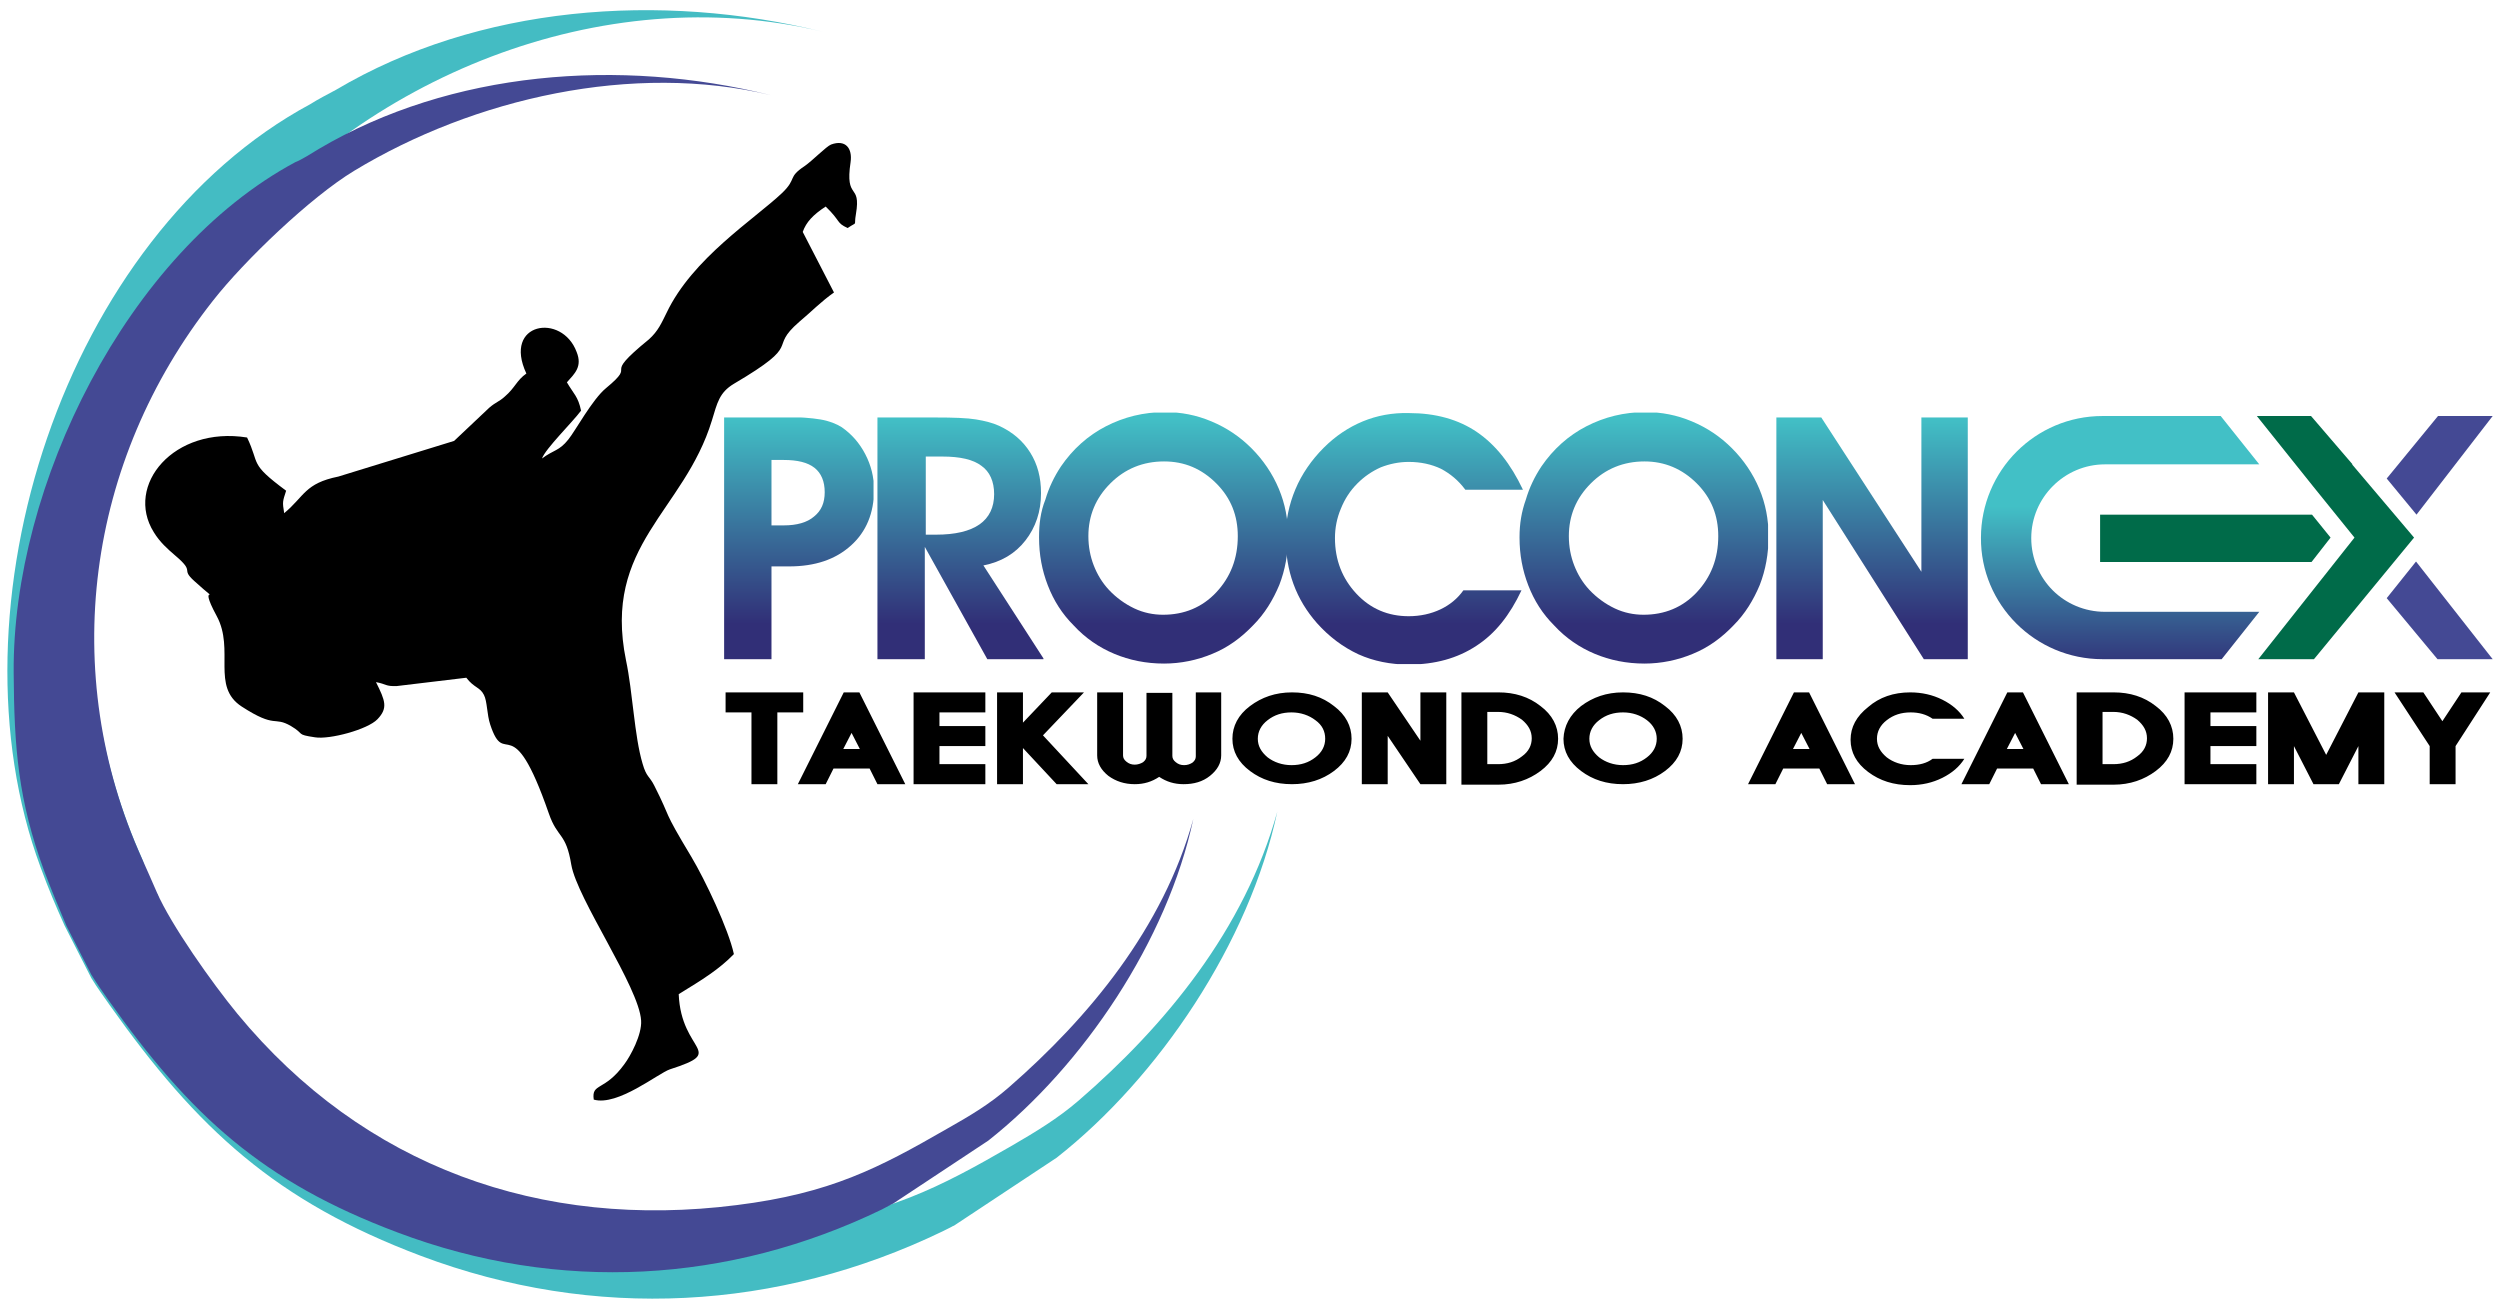 <?xml version="1.0" encoding="utf-8"?>
<!-- Generator: Adobe Illustrator 25.1.0, SVG Export Plug-In . SVG Version: 6.00 Build 0)  -->
<svg version="1.1" id="Layer_1" xmlns="http://www.w3.org/2000/svg" xmlns:xlink="http://www.w3.org/1999/xlink" x="0px" y="0px"
	 viewBox="0 0 512 268" style="enable-background:new 0 0 512 268;" xml:space="preserve">
<style type="text/css">
	.st0{fill-rule:evenodd;clip-rule:evenodd;}
	.st1{fill-rule:evenodd;clip-rule:evenodd;fill:#44BCC3;}
	.st2{fill-rule:evenodd;clip-rule:evenodd;fill:#444994;}
	.st3{clip-path:url(#SVGID_10_);fill:url(#SVGID_11_);}
	.st4{clip-path:url(#SVGID_13_);fill:url(#SVGID_14_);}
	.st5{clip-path:url(#SVGID_16_);fill:url(#SVGID_17_);}
	.st6{clip-path:url(#SVGID_19_);fill:url(#SVGID_20_);}
	.st7{clip-path:url(#SVGID_22_);fill:url(#SVGID_23_);}
	.st8{clip-path:url(#SVGID_25_);fill:url(#SVGID_26_);}
	.st9{clip-path:url(#SVGID_28_);fill:url(#SVGID_29_);}
	.st10{fill-rule:evenodd;clip-rule:evenodd;fill:#006B49;}
	.st11{fill:#444994;}
	.st12{clip-path:url(#SVGID_30_);fill:url(#SVGID_31_);}
	.st13{clip-path:url(#SVGID_32_);fill:url(#SVGID_33_);}
	.st14{clip-path:url(#SVGID_34_);fill:url(#SVGID_35_);}
	.st15{clip-path:url(#SVGID_36_);fill:url(#SVGID_37_);}
	.st16{clip-path:url(#SVGID_38_);fill:url(#SVGID_39_);}
	.st17{clip-path:url(#SVGID_40_);fill:url(#SVGID_41_);}
	.st18{clip-path:url(#SVGID_42_);fill:url(#SVGID_43_);}
	.st19{clip-path:url(#SVGID_44_);fill:url(#SVGID_45_);}
	.st20{fill:#00A551;}
	.st21{clip-path:url(#SVGID_47_);fill:url(#SVGID_48_);}
	.st22{clip-path:url(#SVGID_50_);fill:url(#SVGID_51_);}
	.st23{clip-path:url(#SVGID_53_);fill:url(#SVGID_54_);}
	.st24{clip-path:url(#SVGID_56_);fill:url(#SVGID_57_);}
	.st25{fill:#231F20;}
	.st26{fill:#5A5A5D;}
	.st27{fill:#29A457;}
	.st28{fill:#21409A;}
	.st29{fill:#DA2128;}
	.st30{fill:#FCB134;}
	.st31{fill:#FFFFFF;}
	.st32{fill-rule:evenodd;clip-rule:evenodd;fill:#3C75BA;}
	.st33{fill:#F8C713;}
	.st34{fill-rule:evenodd;clip-rule:evenodd;fill:#F8C713;}
	.st35{fill-rule:evenodd;clip-rule:evenodd;stroke:#FFFFFF;stroke-width:0.4;stroke-miterlimit:22.926;}
	.st36{fill:#44BCC3;}
</style>
<g>
	<path class="st0" d="M173.6,46.7c2.2-1.5,1.2-0.1,1.7-2.9c1.1-6.5-2.3-2.6-1.1-10.6c0.4-2.8-1-4.7-4-3.6c-1,0.4-3.8,3.3-5.4,4.4
		c-3.6,2.4-1.5,2.5-4.6,5.5c-5.7,5.4-18.4,13.4-23.7,24.6c-1,2-1.7,3.7-3.6,5.4c-10.3,8.4-1.9,4.3-8.8,10c-2.8,2.3-6.3,8.8-7.7,10.5
		c-1.9,2.4-3,2.1-5.4,3.9c0.7-2,6.3-7.5,8-9.8c-0.6-2.9-1.5-3.4-2.9-5.8c1.6-1.8,3.2-3.2,2-6.2c-3-8.1-15.2-6.1-10.3,4.4
		c-2,1.4-2.3,2.9-4.4,4.7c-1.2,1.1-1.8,1.1-3.2,2.3L93,90.3l-23.7,7.3c-6.9,1.4-6.9,4-11.1,7.5c-0.4-2.4-0.3-2.4,0.4-4.6
		c-7.7-5.7-5.3-5.3-8-10.9c-15-2.4-25.1,9.8-19.1,19.4c1.2,2,2.9,3.5,4.3,4.7c4.4,3.7,1,2.6,4,5.3c6.5,5.9,0.2-0.9,4.6,7.2
		c3.7,6.9-1.2,14.4,5.1,18.5c7.1,4.6,6.5,1.9,10.1,4c2.9,1.7,0.9,1.7,4.9,2.3c3,0.5,10.8-1.6,12.8-3.7c2.2-2.3,1.6-3.8-0.3-7.6
		c2.2,0.4,1.9,0.9,4.3,0.8l14.2-1.7c1.6,2.1,2.8,1.9,3.6,3.5c0.7,1.3,0.6,4,1.3,6.1c3.1,9.4,4.3-4,12,18.2c1.8,5.2,3.5,3.8,4.6,10.5
		c1.2,7,13.9,25.1,14.3,31.9c0.2,2.9-2.2,7.3-3.4,8.9c-4.1,5.7-6.8,3.8-6.3,7.3c4.9,1.4,13.2-5.4,15.6-6.2
		c11.8-3.8,2.3-3.3,1.8-15.4c4.9-3,8.3-5.1,11.3-8.2c-1.1-5.1-5.9-15.2-8.7-19.9c-6.2-10.3-3.9-7.3-7.6-14.6c-1-2-1.6-1.7-2.4-4.5
		c-1.7-5.7-2-14.6-3.4-21.2c-4.8-23.6,11.9-30.4,17.6-49.1c1.1-3.6,1.5-5.7,4.5-7.5c14.6-8.6,6.7-6.9,13.4-12.7c2.4-2,4.4-4.1,7.1-6
		l-6.4-12.4c0.7-2,2.1-3.5,4.7-5.2C172.3,45.4,171.2,45.6,173.6,46.7"/>
	<path class="st1" d="M63.6,21.3c-50.4,27.1-75,103.1-55.3,156.3c1.7,4.6,3.1,7.9,4.9,11.9l5.5,10.8c1.4,2.3,2.3,3.4,3.8,5.6
		c18,25.4,34,40.1,63.7,51.3c35.6,13.4,73.2,11.2,106.8-5l1.8-0.9c0.1-0.1,0.4-0.2,0.6-0.3l21-13.9c20.9-16.4,39.5-44.1,45.2-70.9
		c-6.7,24.2-23,43.9-40.7,59.2c-4.3,3.7-8.8,6.4-13.6,9.2c-14.9,8.6-25.6,14.2-46.3,16.8c-43.1,5.5-82.8-7.6-110.7-41.4
		c-5.5-6.7-16.4-18.2-18-26.8c-2.5-1.2-2.1-4.9-3.2-7.3c-0.5-1.2-1-2.3-1.5-3.5C11,132,18.3,86.2,45.4,51.8
		C73.8,15.9,123.2-4.4,168.5,6.5C135.2-1.7,98,1.1,68.8,18.4C67.3,19.2,65,20.4,63.6,21.3"/>
	<path class="st2" d="M60.5,33.2C26,51.7,2.5,99.5,2.8,137.8c0.1,15.3,0.9,26.1,6.3,40.7c1.6,4.2,2.9,7.3,4.5,11.1l5.1,10
		c1.3,2.1,2.1,3.2,3.5,5.2c16.7,23.6,31.5,37.2,59.2,47.6c33.1,12.5,68,10.4,99.2-4.7l1.7-0.9c0.1-0.1,0.4-0.2,0.6-0.3l19.5-12.9
		c19.4-15.3,36.7-41,42-65.9c-6.2,22.4-21.4,40.7-37.8,55c-4,3.5-8.1,5.9-12.7,8.5c-13.9,8-23.8,13.2-43,15.6
		c-40.1,5.1-76.4-7.8-102.3-39.2c-5.1-6.2-13.6-18.2-16.5-24.9c-1.1-2.6-2-4.5-3-6.8C11.9,137.7,17.7,94.5,43.6,61.6
		c6.5-8.3,20-21.2,28.9-26.6c24.6-14.9,57.2-22.3,85.4-15.5c-31-7.7-65.5-5-92.6,11C64,31.3,61.8,32.7,60.5,33.2"/>
	<g>
		<defs>
			<path id="SVGID_9_" d="M158,94.2h2.5c2.8,0,4.9,0.5,6.3,1.6c1.4,1.1,2.1,2.8,2.1,5c0,2.2-0.7,3.8-2.2,5c-1.4,1.2-3.5,1.8-6.2,1.8
				H158V94.2z M148.3,135h9.7v-19h3.6c5.3,0,9.5-1.4,12.7-4.3c3.1-2.8,4.7-6.6,4.7-11.4c0-2.6-0.6-5-1.8-7.3
				c-1.2-2.3-2.8-4.1-4.8-5.5c-1.1-0.7-2.6-1.3-4.4-1.6c-1.8-0.3-4.3-0.5-7.4-0.5h-12.3V135z"/>
		</defs>
		<clipPath id="SVGID_10_">
			<use xlink:href="#SVGID_9_"  style="overflow:visible;"/>
		</clipPath>
		<linearGradient id="SVGID_11_" gradientUnits="userSpaceOnUse" x1="163.593" y1="127.806" x2="163.593" y2="85.566">
			<stop  offset="0" style="stop-color:#312F77"/>
			<stop  offset="0.775" style="stop-color:#3E9FB4"/>
			<stop  offset="1" style="stop-color:#42C0C6"/>
		</linearGradient>
		<rect x="148.3" y="85.5" class="st3" width="30.6" height="49.5"/>
	</g>
	<g>
		<defs>
			<path id="SVGID_12_" d="M189.4,93.5h3.6c3.6,0,6.3,0.6,8,1.9c1.7,1.2,2.6,3.2,2.6,5.8c0,2.7-1,4.8-3,6.2c-2,1.4-5,2.1-8.9,2.1
				h-2.1V93.5z M179.7,135h9.7v-23l12.8,23h11.6l-12.4-19.2c3.6-0.7,6.5-2.4,8.6-5.1c2.1-2.7,3.2-5.9,3.2-9.7c0-3.2-0.7-5.9-2.2-8.3
				c-1.5-2.4-3.6-4.2-6.4-5.5c-1.3-0.6-2.9-1-4.7-1.3c-1.8-0.3-4.6-0.4-8.4-0.4h-11.8V135z"/>
		</defs>
		<clipPath id="SVGID_13_">
			<use xlink:href="#SVGID_12_"  style="overflow:visible;"/>
		</clipPath>
		<linearGradient id="SVGID_14_" gradientUnits="userSpaceOnUse" x1="196.723" y1="127.806" x2="196.723" y2="85.566">
			<stop  offset="0" style="stop-color:#312F77"/>
			<stop  offset="0.775" style="stop-color:#3E9FB4"/>
			<stop  offset="1" style="stop-color:#42C0C6"/>
		</linearGradient>
		<rect x="179.7" y="85.5" class="st4" width="34" height="49.5"/>
	</g>
	<g>
		<defs>
			<path id="SVGID_15_" d="M232.3,124.6c-1.9-0.9-3.7-2.2-5.2-3.8c-1.4-1.5-2.4-3.2-3.1-5c-0.7-1.8-1.1-3.8-1.1-6
				c0-4.2,1.5-7.8,4.5-10.8c3-3,6.7-4.5,11-4.5c4.2,0,7.7,1.5,10.7,4.5c3,3,4.4,6.6,4.4,10.8c0,4.6-1.5,8.4-4.4,11.5
				c-2.9,3.1-6.6,4.6-10.9,4.6C236.2,125.9,234.2,125.5,232.3,124.6 M212.8,110v0.1c0,3.5,0.6,6.7,1.8,9.8c1.2,3.1,2.9,5.8,5.3,8.2
				c2.4,2.6,5.2,4.5,8.3,5.8c3.1,1.3,6.5,2,10.2,2c3.4,0,6.8-0.7,9.9-2c3.2-1.3,5.9-3.3,8.3-5.8c2.4-2.4,4.1-5.2,5.4-8.3
				c1.2-3.1,1.8-6.4,1.8-10c0-3.4-0.6-6.6-1.9-9.7c-1.3-3.1-3.2-5.9-5.6-8.3c-2.4-2.4-5.1-4.2-8.2-5.5c-3.1-1.3-6.2-1.9-9.5-1.9
				c-4.4,0-8.4,1-12.1,2.9c-3.7,1.9-6.8,4.7-9.2,8.2c-1.4,2.1-2.5,4.4-3.2,6.8C213.1,104.8,212.8,107.3,212.8,110z"/>
		</defs>
		<clipPath id="SVGID_16_">
			<use xlink:href="#SVGID_15_"  style="overflow:visible;"/>
		</clipPath>
		<linearGradient id="SVGID_17_" gradientUnits="userSpaceOnUse" x1="238.217" y1="127.806" x2="238.217" y2="85.566">
			<stop  offset="0" style="stop-color:#312F77"/>
			<stop  offset="0.775" style="stop-color:#3E9FB4"/>
			<stop  offset="1" style="stop-color:#42C0C6"/>
		</linearGradient>
		<rect x="212.8" y="84.5" class="st5" width="50.9" height="51.5"/>
	</g>
	<g>
		<defs>
			<path id="SVGID_18_" d="M279.1,86.3c-2.9,1.2-5.6,3-8,5.4c-2.5,2.5-4.5,5.4-5.8,8.5c-1.3,3.1-2,6.4-2,9.8c0,3.4,0.5,6.6,1.6,9.6
				c1.1,3,2.7,5.6,4.8,8c2.5,2.8,5.3,4.9,8.5,6.4c3.1,1.4,6.6,2.1,10.3,2.1c5.4,0,10-1.3,13.8-3.8c3.9-2.5,6.9-6.3,9.3-11.4h-11.9
				c-1.2,1.7-2.8,3-4.7,3.9c-1.9,0.9-4.1,1.4-6.5,1.4c-4.2,0-7.8-1.5-10.7-4.6c-2.9-3.1-4.4-6.9-4.4-11.4c0-2.1,0.4-4.1,1.2-6
				c0.8-2,1.9-3.7,3.4-5.2c1.4-1.4,3-2.5,4.8-3.3c1.8-0.7,3.7-1.1,5.7-1.1c2.5,0,4.7,0.5,6.6,1.4c1.9,1,3.6,2.4,5,4.3h11.8
				c-2.5-5.3-5.6-9.2-9.4-11.8c-3.8-2.6-8.5-3.9-13.9-3.9C285.2,84.5,282,85.1,279.1,86.3"/>
		</defs>
		<clipPath id="SVGID_19_">
			<use xlink:href="#SVGID_18_"  style="overflow:visible;"/>
		</clipPath>
		<linearGradient id="SVGID_20_" gradientUnits="userSpaceOnUse" x1="287.622" y1="127.806" x2="287.622" y2="85.566">
			<stop  offset="0" style="stop-color:#312F77"/>
			<stop  offset="0.775" style="stop-color:#3E9FB4"/>
			<stop  offset="1" style="stop-color:#42C0C6"/>
		</linearGradient>
		<rect x="263.3" y="84.5" class="st6" width="48.6" height="51.5"/>
	</g>
	<g>
		<defs>
			<path id="SVGID_21_" d="M330.7,124.6c-1.9-0.9-3.7-2.2-5.2-3.8c-1.4-1.5-2.4-3.2-3.1-5c-0.7-1.8-1.1-3.8-1.1-6
				c0-4.2,1.5-7.8,4.5-10.8c3-3,6.7-4.5,11-4.5c4.1,0,7.7,1.5,10.7,4.5c3,3,4.4,6.6,4.4,10.8c0,4.6-1.5,8.4-4.4,11.5
				c-2.9,3.1-6.6,4.6-10.9,4.6C334.6,125.9,332.6,125.5,330.7,124.6 M311.2,110v0.1c0,3.5,0.6,6.7,1.8,9.8c1.2,3.1,2.9,5.8,5.3,8.2
				c2.4,2.6,5.2,4.5,8.3,5.8c3.1,1.3,6.5,2,10.2,2c3.4,0,6.8-0.7,9.9-2c3.2-1.3,5.9-3.3,8.3-5.8c2.4-2.4,4.1-5.2,5.4-8.3
				c1.2-3.1,1.8-6.4,1.8-10c0-3.4-0.6-6.6-1.9-9.7c-1.3-3.1-3.2-5.9-5.6-8.3c-2.4-2.4-5.1-4.2-8.2-5.5c-3.1-1.3-6.2-1.9-9.5-1.9
				c-4.4,0-8.4,1-12.1,2.9c-3.7,1.9-6.8,4.7-9.2,8.2c-1.4,2.1-2.5,4.4-3.2,6.8C311.6,104.8,311.2,107.3,311.2,110z"/>
		</defs>
		<clipPath id="SVGID_22_">
			<use xlink:href="#SVGID_21_"  style="overflow:visible;"/>
		</clipPath>
		<linearGradient id="SVGID_23_" gradientUnits="userSpaceOnUse" x1="336.651" y1="127.806" x2="336.651" y2="85.566">
			<stop  offset="0" style="stop-color:#312F77"/>
			<stop  offset="0.775" style="stop-color:#3E9FB4"/>
			<stop  offset="1" style="stop-color:#42C0C6"/>
		</linearGradient>
		<rect x="311.2" y="84.5" class="st7" width="50.9" height="51.5"/>
	</g>
	<g>
		<defs>
			<polygon id="SVGID_24_" points="363.8,135 373.3,135 373.3,102.4 394,135 403,135 403,85.5 393.5,85.5 393.5,117.1 373,85.5 
				363.8,85.5 			"/>
		</defs>
		<clipPath id="SVGID_25_">
			<use xlink:href="#SVGID_24_"  style="overflow:visible;"/>
		</clipPath>
		<linearGradient id="SVGID_26_" gradientUnits="userSpaceOnUse" x1="383.385" y1="127.806" x2="383.385" y2="85.566">
			<stop  offset="0" style="stop-color:#312F77"/>
			<stop  offset="0.775" style="stop-color:#3E9FB4"/>
			<stop  offset="1" style="stop-color:#42C0C6"/>
		</linearGradient>
		<rect x="363.8" y="85.5" class="st8" width="39.2" height="49.5"/>
	</g>
	<g>
		<defs>
			<path id="SVGID_27_" d="M430.6,135H455l7.7-9.7h-31.6c-4.2,0-8-1.7-10.7-4.4c-2.7-2.7-4.4-6.5-4.4-10.7c0-8.3,6.8-15.1,15.1-15.1
				h31.6l-7.9-9.9h-24.2c-6.9,0-13.1,2.8-17.6,7.3c-4.5,4.5-7.3,10.8-7.3,17.6C405.6,123.8,416.8,135,430.6,135"/>
		</defs>
		<clipPath id="SVGID_28_">
			<use xlink:href="#SVGID_27_"  style="overflow:visible;"/>
		</clipPath>
		<linearGradient id="SVGID_29_" gradientUnits="userSpaceOnUse" x1="434.158" y1="137.174" x2="434.158" y2="103.727">
			<stop  offset="0" style="stop-color:#312F77"/>
			<stop  offset="0.775" style="stop-color:#3E9FB4"/>
			<stop  offset="1" style="stop-color:#42C0C6"/>
		</linearGradient>
		<rect x="405.6" y="85.2" class="st9" width="57.1" height="49.9"/>
	</g>
	<polygon class="st10" points="473.5,105.4 430.1,105.4 430.1,115.1 473.4,115.1 477.3,110.1 	"/>
	<polygon class="st10" points="462.5,135 473.9,135 494.4,110.1 481.7,95.1 481.8,95.1 473.3,85.2 462.2,85.2 473.8,99.7 
		473.8,99.7 482.2,110.1 	"/>
	<polygon class="st11" points="499.3,85.2 488.8,98 494.9,105.4 510.5,85.2 	"/>
	<polygon class="st11" points="494.8,115 510.5,135 499.2,135 488.8,122.5 	"/>
	<path d="M502.9,152.8v7.8h-5.3v-7.8l-7.2-11h5.9l3.9,5.9l3.9-5.9h5.9L502.9,152.8z M464.5,141.8h5.3l6.6,12.8l6.6-12.8h5.3v18.8
		h-5.3v-7.8l-4,7.8h-5.2l-4-7.8v7.8h-5.3V141.8z M447.4,141.8h14.7v4.1h-9.4v2.8h9.4v4.1h-9.4v3.7h9.4v4.1h-14.7V141.8z
		 M430.6,145.9v10.6h2.2c1.9,0,3.5-0.5,4.9-1.6c1.4-1,2-2.3,2-3.7c0-1.5-0.7-2.7-2-3.8c-1.4-1-3-1.6-4.9-1.6H430.6z M425.3,141.8
		h7.6c3.3,0,6.2,0.9,8.6,2.8c2.4,1.8,3.6,4.1,3.6,6.7c0,2.6-1.2,4.8-3.6,6.6c-2.4,1.8-5.3,2.8-8.6,2.8h-7.6V141.8z M414.4,153.4
		l-1.7-3.3l-1.7,3.3H414.4z M414.3,141.8l9.4,18.8H418l-1.6-3.2H409l-1.6,3.2h-5.7l9.4-18.8H414.3z M391.2,141.8
		c2.4,0,4.6,0.5,6.6,1.5c2,1,3.5,2.3,4.5,3.9h-6.5c-1.3-0.9-2.8-1.3-4.5-1.3c-1.9,0-3.5,0.5-4.9,1.6c-1.3,1-2,2.3-2,3.8
		c0,1.5,0.7,2.7,2,3.8c1.3,1,3,1.6,4.9,1.6c1.8,0,3.3-0.4,4.5-1.3h6.5c-1,1.6-2.5,2.9-4.5,3.9c-2,1-4.2,1.5-6.6,1.5
		c-3.4,0-6.2-0.9-8.6-2.7c-2.4-1.8-3.6-4-3.6-6.6c0-2.6,1.2-4.8,3.6-6.7C384.9,142.8,387.8,141.8,391.2,141.8z M370.6,153.4
		l-1.7-3.3l-1.7,3.3H370.6z M370.5,141.8l9.4,18.8h-5.7l-1.6-3.2h-7.4l-1.6,3.2H358l9.4-18.8H370.5z M337.3,147.5
		c-1.3-1-3-1.6-4.9-1.6c-1.9,0-3.5,0.5-4.9,1.6c-1.3,1-2,2.3-2,3.8c0,1.5,0.7,2.7,2,3.8c1.3,1,3,1.6,4.9,1.6c1.9,0,3.5-0.5,4.9-1.6
		c1.3-1,2-2.3,2-3.8C339.3,149.8,338.6,148.5,337.3,147.5z M323.8,144.6c2.4-1.8,5.2-2.8,8.6-2.8c3.4,0,6.2,0.9,8.6,2.8
		c2.4,1.8,3.6,4.1,3.6,6.7c0,2.6-1.2,4.8-3.6,6.6c-2.4,1.8-5.3,2.7-8.6,2.7c-3.4,0-6.2-0.9-8.6-2.7c-2.4-1.8-3.6-4-3.6-6.6
		C320.3,148.7,321.5,146.4,323.8,144.6z M304.6,145.9v10.6h2.2c1.9,0,3.5-0.5,4.9-1.6c1.4-1,2-2.3,2-3.7c0-1.5-0.7-2.7-2-3.8
		c-1.4-1-3-1.6-4.9-1.6H304.6z M299.3,141.8h7.6c3.3,0,6.2,0.9,8.6,2.8c2.4,1.8,3.6,4.1,3.6,6.7c0,2.6-1.2,4.8-3.6,6.6
		c-2.4,1.8-5.3,2.8-8.6,2.8h-7.6V141.8z M278.9,141.8h5.3l6.7,9.9v-9.9h5.3v18.8h-5.3l-6.7-9.9v9.9h-5.3V141.8z M269.4,147.5
		c-1.3-1-3-1.6-4.9-1.6c-1.9,0-3.5,0.5-4.9,1.6c-1.3,1-2,2.3-2,3.8c0,1.5,0.7,2.7,2,3.8c1.3,1,3,1.6,4.9,1.6c1.9,0,3.5-0.5,4.9-1.6
		c1.3-1,2-2.3,2-3.8C271.4,149.8,270.8,148.5,269.4,147.5z M256,144.6c2.4-1.8,5.2-2.8,8.6-2.8c3.4,0,6.2,0.9,8.6,2.8
		c2.4,1.8,3.6,4.1,3.6,6.7c0,2.6-1.2,4.8-3.6,6.6c-2.4,1.8-5.3,2.7-8.6,2.7c-3.4,0-6.2-0.9-8.6-2.7c-2.4-1.8-3.6-4-3.6-6.6
		C252.4,148.7,253.6,146.4,256,144.6z M244.8,141.8h5.3v12.9c0,1.6-0.8,3-2.3,4.2c-1.5,1.2-3.3,1.7-5.4,1.7c-1.9,0-3.5-0.5-5-1.5
		c-1.5,1-3.1,1.5-5,1.5c-2.1,0-3.9-0.6-5.4-1.7c-1.5-1.2-2.3-2.6-2.3-4.2v-12.9h5.3v12.9c0,0.5,0.2,0.9,0.7,1.3
		c0.5,0.4,1,0.6,1.7,0.6c0.6,0,1.2-0.2,1.7-0.5c0.5-0.4,0.7-0.8,0.7-1.3v-12.9h5.3v12.9c0,0.5,0.2,0.9,0.7,1.3
		c0.5,0.4,1,0.6,1.7,0.6c0.7,0,1.2-0.2,1.7-0.5c0.5-0.4,0.7-0.8,0.7-1.3V141.8z M204.2,141.8h5.3v6.2l5.9-6.2h6.6l-8.4,8.8l9.3,10
		h-6.5l-6.9-7.4v7.4h-5.3V141.8z M187.1,141.8h14.7v4.1h-9.4v2.8h9.4v4.1h-9.4v3.7h9.4v4.1h-14.7V141.8z M176.1,153.4l-1.7-3.3
		l-1.7,3.3H176.1z M176,141.8l9.4,18.8h-5.7l-1.6-3.2h-7.4l-1.6,3.2h-5.7l9.4-18.8H176z M164.5,145.9h-5.3v14.7h-5.3v-14.7h-5.3
		v-4.1h15.9V145.9z"/>
</g>
</svg>
